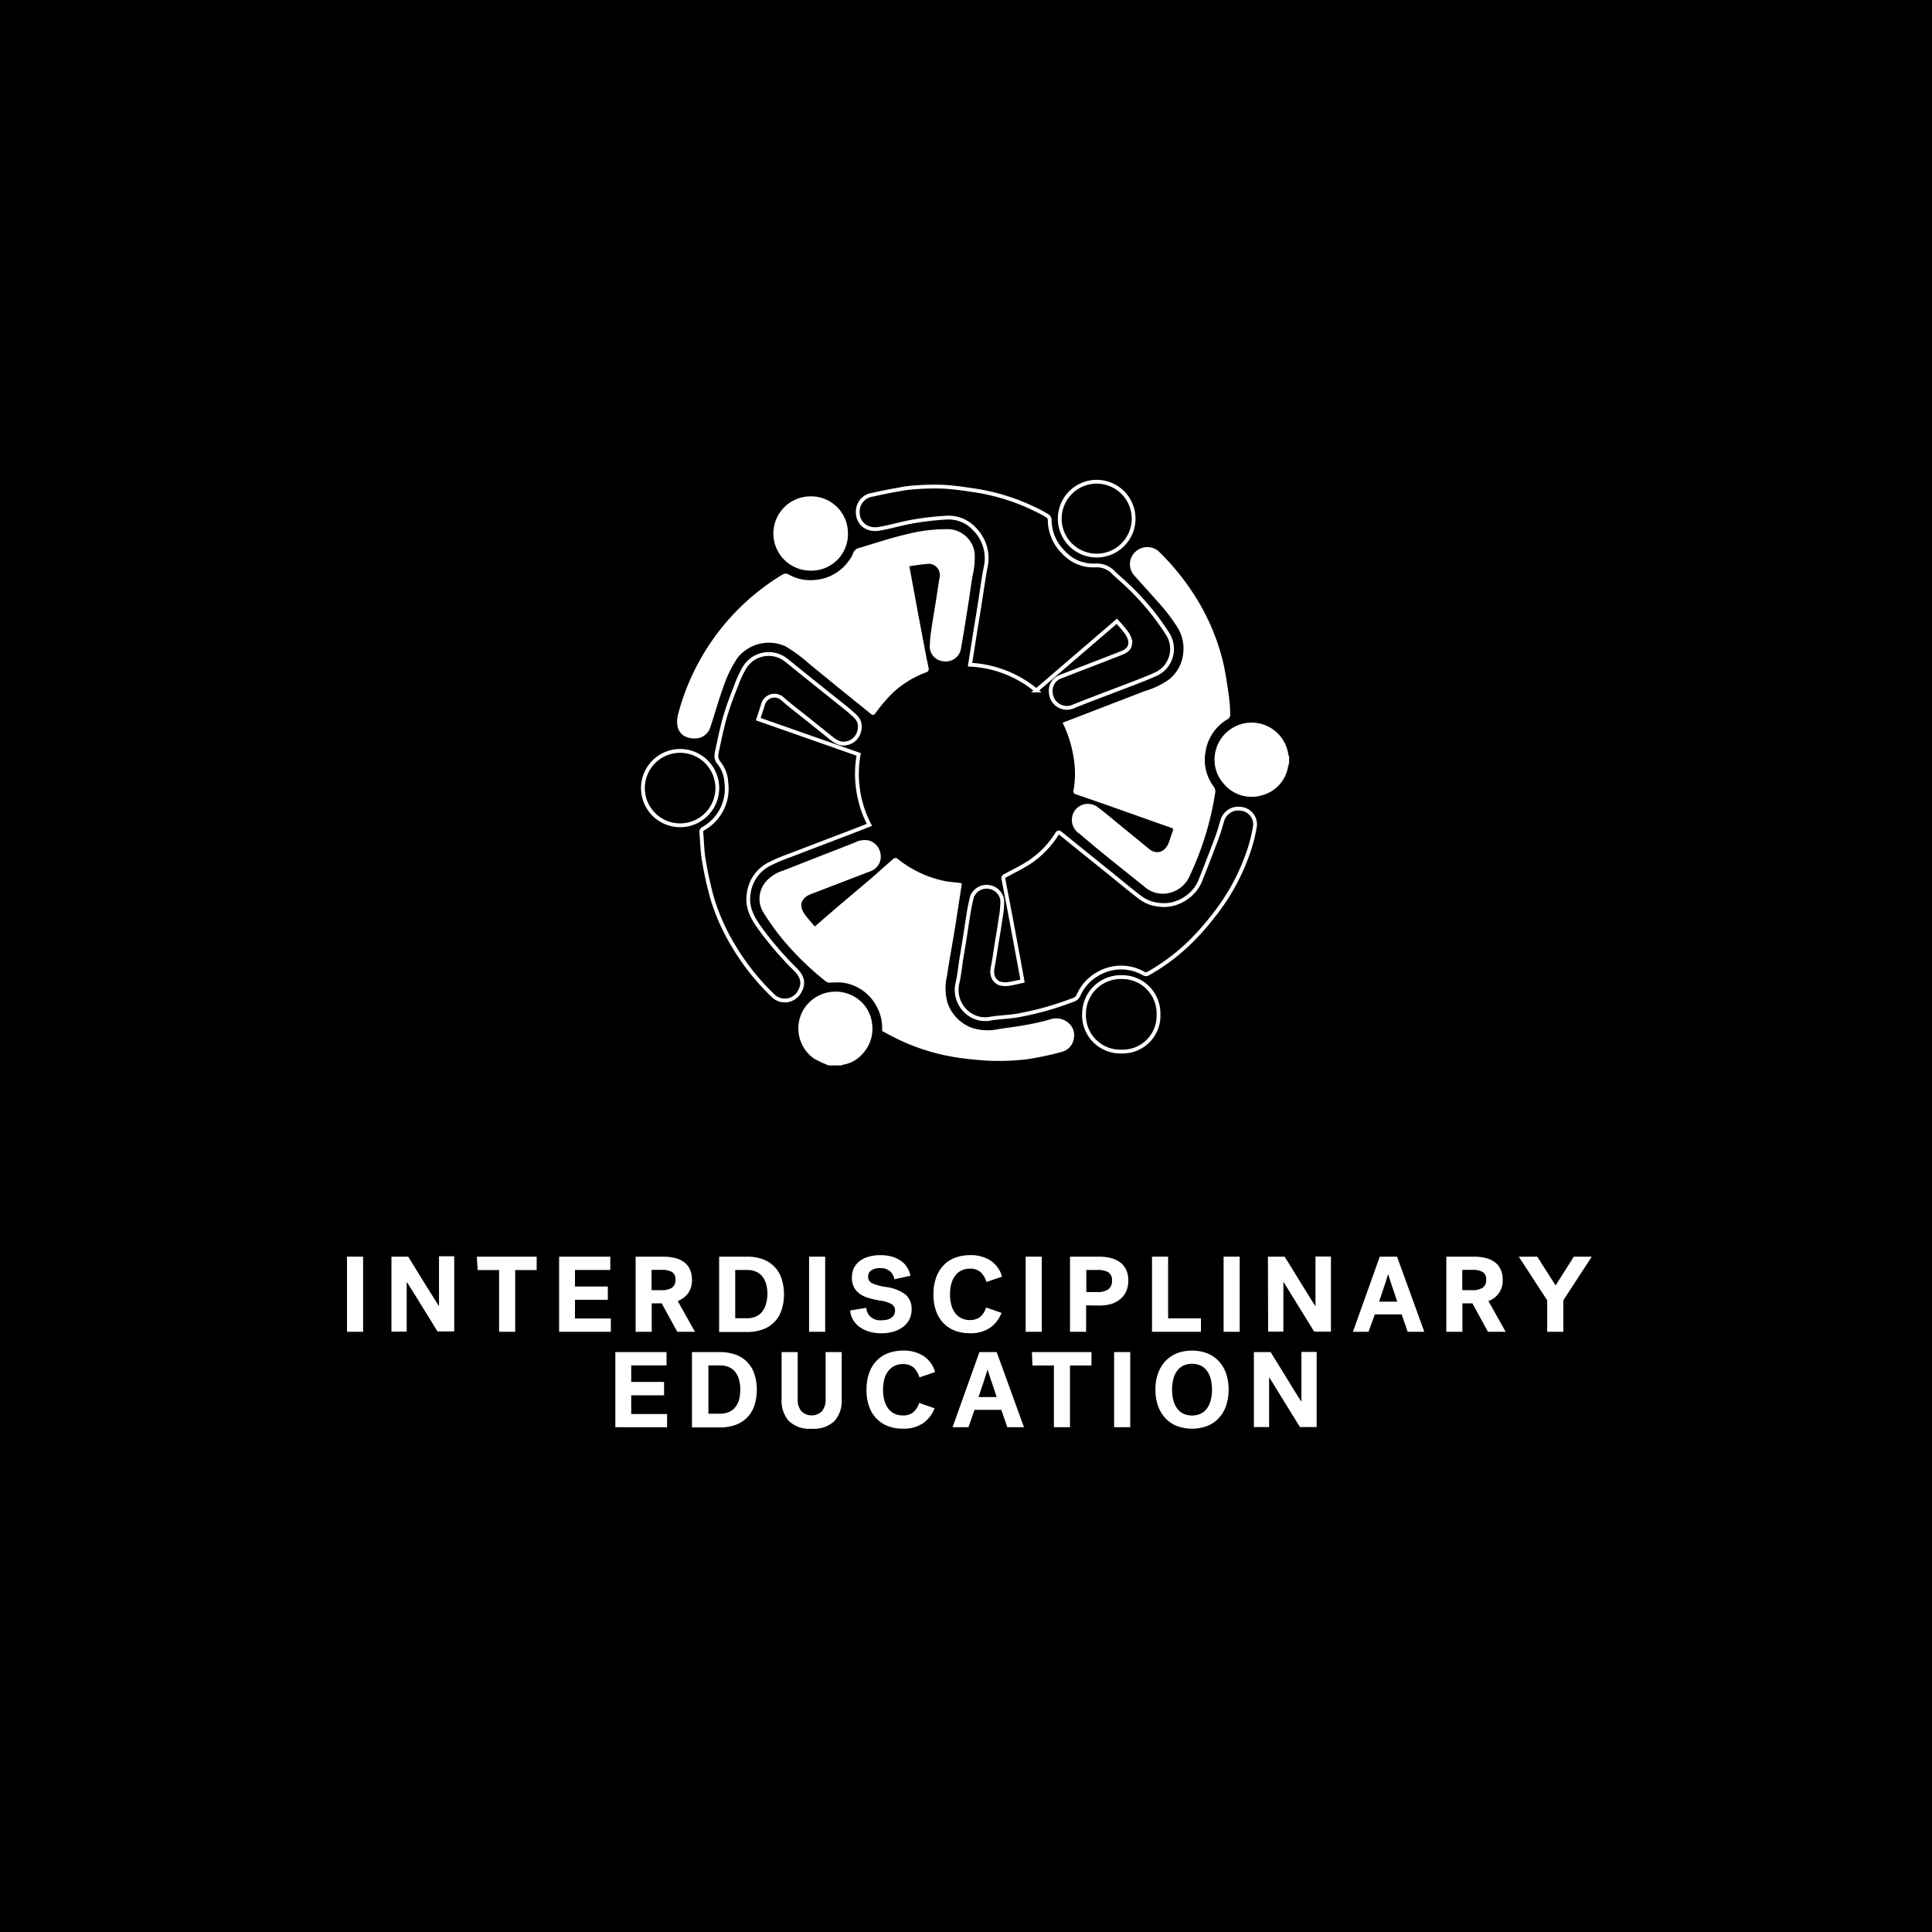 <svg xmlns="http://www.w3.org/2000/svg" viewBox="0 0 360 360"><defs><style>.cls-1{fill:#fff;}.cls-2{fill:none;stroke:#fff;stroke-miterlimit:10;stroke-width:0.71px;}</style></defs><g id="BACKGROUND"><rect width="360" height="360"/></g><g id="LINE_ONE" data-name="LINE ONE"><path class="cls-1" d="M64.66,234.16h3v14h-3Z"/><path class="cls-1" d="M72.94,234.16h3.12l2.32,3.76c.44.7.8,1.29,1.08,1.75L80.3,241l.8,1.29.64,1h.06v-9.2h2.84v14H81.52l-2.28-3.7-1.07-1.73c-.29-.46-.57-.92-.85-1.38L76.51,240c-.26-.42-.48-.78-.67-1.07h-.06v9.2H72.94Z"/><path class="cls-1" d="M88.86,234.16H100v2.5h-4v11.5h-3v-11.5h-4Z"/><path class="cls-1" d="M104.18,248.16v-14h9.54v2.48h-6.58v3.08h6.12v2.48h-6.12v3.48h6.68v2.48Z"/><path class="cls-1" d="M128.94,238.42a4.26,4.26,0,0,1-.71,2.54,4.21,4.21,0,0,1-1.95,1.46l3.22,5.74h-3.3l-2.9-5.3h-1.86v5.3h-3v-14h5.12a8.89,8.89,0,0,1,2.21.25,4.61,4.61,0,0,1,1.69.77,3.32,3.32,0,0,1,1.08,1.32A4.47,4.47,0,0,1,128.94,238.42Zm-3.08,0a1.51,1.51,0,0,0-.65-1.41,3.91,3.91,0,0,0-2-.39h-1.8v3.78h1.8a3.48,3.48,0,0,0,2-.45A1.74,1.74,0,0,0,125.86,238.44Z"/><path class="cls-1" d="M134,234.16h5.22a8.13,8.13,0,0,1,2.88.47,5.73,5.73,0,0,1,2.16,1.36,5.79,5.79,0,0,1,1.35,2.19,9.68,9.68,0,0,1,0,6,5.66,5.66,0,0,1-3.51,3.55,8.36,8.36,0,0,1-2.88.47H134Zm9,7a7,7,0,0,0-.23-1.85,4,4,0,0,0-.7-1.43,3,3,0,0,0-1.19-.92,4.1,4.1,0,0,0-1.72-.32H137v9h2.12a4.26,4.26,0,0,0,1.72-.32,3.11,3.11,0,0,0,1.19-.92,4.07,4.07,0,0,0,.7-1.43A7.1,7.1,0,0,0,143,241.16Z"/><path class="cls-1" d="M150.76,234.16h3v14h-3Z"/><path class="cls-1" d="M161.76,237.84a1.34,1.34,0,0,0,.78,1.29,9.48,9.48,0,0,0,2.48.67,7.86,7.86,0,0,1,3.67,1.38,3.48,3.48,0,0,1,1.17,2.86,3.92,3.92,0,0,1-.42,1.83,4.07,4.07,0,0,1-1.17,1.38,5.65,5.65,0,0,1-1.79.88,8.12,8.12,0,0,1-2.26.31,7.68,7.68,0,0,1-2.38-.35,6.1,6.1,0,0,1-1.8-.93,4.41,4.41,0,0,1-1.16-1.36,3.81,3.81,0,0,1-.46-1.62l3-.48a2.58,2.58,0,0,0,.79,1.67,2.84,2.84,0,0,0,2,.65,5.32,5.32,0,0,0,1-.1,2.52,2.52,0,0,0,.82-.33,1.86,1.86,0,0,0,.55-.57,1.63,1.63,0,0,0,.2-.82,1.35,1.35,0,0,0-.65-1.2,6.31,6.31,0,0,0-2.29-.68,18.1,18.1,0,0,1-2-.46,5.72,5.72,0,0,1-1.63-.77,3.6,3.6,0,0,1-1.08-1.22,3.79,3.79,0,0,1-.39-1.79,3.93,3.93,0,0,1,.4-1.84,3.72,3.72,0,0,1,1.12-1.31,4.84,4.84,0,0,1,1.7-.79,8,8,0,0,1,2.14-.26,7.71,7.71,0,0,1,2,.25,5.28,5.28,0,0,1,1.67.74,4.23,4.23,0,0,1,1.21,1.21,4.42,4.42,0,0,1,.66,1.64l-3,.66a2.45,2.45,0,0,0-.82-1.52,2.62,2.62,0,0,0-1.78-.56,2.78,2.78,0,0,0-1.69.42A1.33,1.33,0,0,0,161.76,237.84Z"/><path class="cls-1" d="M173.94,241.16a9.12,9.12,0,0,1,.48-3.07,6.39,6.39,0,0,1,1.37-2.29,5.64,5.64,0,0,1,2.16-1.43,7.82,7.82,0,0,1,2.85-.49,6.75,6.75,0,0,1,3.76,1,5.32,5.32,0,0,1,2.16,3l-2.92,1a3.92,3.92,0,0,0-1.08-1.83,2.82,2.82,0,0,0-2-.65,3.51,3.51,0,0,0-1.62.36,3.26,3.26,0,0,0-1.16,1,4.28,4.28,0,0,0-.69,1.51,8.09,8.09,0,0,0,0,3.83,4.45,4.45,0,0,0,.69,1.51,3.29,3.29,0,0,0,1.16,1,3.54,3.54,0,0,0,1.64.36,3,3,0,0,0,1.89-.58,3.57,3.57,0,0,0,1.11-1.76l2.88,1a6.07,6.07,0,0,1-2.16,2.8,6.42,6.42,0,0,1-3.76,1,7.7,7.7,0,0,1-2.79-.49,5.94,5.94,0,0,1-2.14-1.42,6.39,6.39,0,0,1-1.37-2.29A9.26,9.26,0,0,1,173.94,241.16Z"/><path class="cls-1" d="M191.12,234.16h3v14h-3Z"/><path class="cls-1" d="M202.38,243.24v4.92h-3v-14h5.32a8.93,8.93,0,0,1,2.28.26,4.81,4.81,0,0,1,1.74.8,3.7,3.7,0,0,1,1.12,1.38,4.61,4.61,0,0,1,.4,2,4.87,4.87,0,0,1-.41,2.07,4,4,0,0,1-1.14,1.44A4.83,4.83,0,0,1,207,243a8.76,8.76,0,0,1-2.24.27Zm4.82-4.62a1.68,1.68,0,0,0-.69-1.56,4.11,4.11,0,0,0-2.09-.42h-2v4.12h2a3.6,3.6,0,0,0,2.09-.5A1.9,1.9,0,0,0,207.2,238.62Z"/><path class="cls-1" d="M214.66,234.16h3v11.5h6.12v2.5h-9.12Z"/><path class="cls-1" d="M228,234.16h3v14h-3Z"/><path class="cls-1" d="M236.26,234.16h3.12l2.32,3.76c.44.7.8,1.29,1.08,1.75l.84,1.37.8,1.29.64,1h.06v-9.2H248v14h-3.12l-2.28-3.7-1.07-1.73c-.29-.46-.57-.92-.85-1.38l-.81-1.32c-.26-.42-.48-.78-.67-1.07h-.06v9.2h-2.84Z"/><path class="cls-1" d="M265.4,248.16h-3.1l-1.12-3.24h-5L255,248.16H252.1l5-14h3.22Zm-6.76-10.72c0,.1-.07.26-.14.47s-.14.44-.22.7-.17.54-.27.84-.2.59-.29.87c-.23.69-.48,1.43-.74,2.22h3.38c-.27-.79-.51-1.53-.74-2.22-.15-.4-.26-.73-.35-1s-.17-.51-.24-.75-.14-.47-.21-.67a4.69,4.69,0,0,1-.14-.47Z"/><path class="cls-1" d="M280,238.42a3.94,3.94,0,0,1-2.66,4l3.22,5.74h-3.3l-2.9-5.3h-1.86v5.3h-3v-14h5.12a8.89,8.89,0,0,1,2.21.25,4.61,4.61,0,0,1,1.69.77,3.41,3.41,0,0,1,1.08,1.32A4.47,4.47,0,0,1,280,238.42Zm-3.08,0a1.51,1.51,0,0,0-.65-1.41,3.91,3.91,0,0,0-2-.39h-1.8v3.78h1.8a3.48,3.48,0,0,0,2-.45A1.74,1.74,0,0,0,276.94,238.44Z"/><path class="cls-1" d="M288.3,242.3l-5.3-8.14h3.44l3.42,5.36,3.4-5.36h3.34l-5.3,8.14v5.86h-3Z"/></g><g id="LINE_TWO" data-name="LINE TWO"><path class="cls-1" d="M114.66,265.94v-14h9.54v2.48h-6.58v3.08h6.12V260h-6.12v3.48h6.68v2.48Z"/><path class="cls-1" d="M128.94,251.94h5.22a8.36,8.36,0,0,1,2.88.47,5.66,5.66,0,0,1,3.51,3.55,9.68,9.68,0,0,1,0,6,5.79,5.79,0,0,1-1.35,2.19,5.73,5.73,0,0,1-2.16,1.36,8.13,8.13,0,0,1-2.88.47h-5.22Zm9,7a7.1,7.1,0,0,0-.23-1.85,4.07,4.07,0,0,0-.7-1.43,3.11,3.11,0,0,0-1.19-.92,4.26,4.26,0,0,0-1.72-.32H132v9h2.12a4.1,4.1,0,0,0,1.72-.32,3,3,0,0,0,1.19-.92,4,4,0,0,0,.7-1.43A7,7,0,0,0,137.92,258.94Z"/><path class="cls-1" d="M151.24,266.22a5.56,5.56,0,0,1-4.26-1.44,5.65,5.65,0,0,1-1.34-4v-8.84h3v8.86a3.32,3.32,0,0,0,.64,2.11,2.73,2.73,0,0,0,3.92,0,3.32,3.32,0,0,0,.64-2.11v-8.86h3v8.84a5.65,5.65,0,0,1-1.34,4A5.56,5.56,0,0,1,151.24,266.22Z"/><path class="cls-1" d="M161.46,258.94a9.16,9.16,0,0,1,.48-3.07,6.47,6.47,0,0,1,1.37-2.29,5.88,5.88,0,0,1,2.16-1.43,8,8,0,0,1,2.85-.49,6.83,6.83,0,0,1,3.76,1,5.39,5.39,0,0,1,2.16,3l-2.92,1a4,4,0,0,0-1.08-1.83,2.86,2.86,0,0,0-2-.65,3.51,3.51,0,0,0-1.62.36,3.26,3.26,0,0,0-1.16,1,4.37,4.37,0,0,0-.69,1.51,7.77,7.77,0,0,0-.23,1.92,7.57,7.57,0,0,0,.23,1.91,4.37,4.37,0,0,0,.69,1.51,3.19,3.19,0,0,0,1.16,1,3.54,3.54,0,0,0,1.64.36,2.94,2.94,0,0,0,1.89-.58,3.48,3.48,0,0,0,1.11-1.76l2.88,1a6,6,0,0,1-2.16,2.8,6.42,6.42,0,0,1-3.76,1,7.5,7.5,0,0,1-2.79-.49,5.82,5.82,0,0,1-2.14-1.42,6.3,6.3,0,0,1-1.37-2.29A9.18,9.18,0,0,1,161.46,258.94Z"/><path class="cls-1" d="M190.8,265.94h-3.1l-1.12-3.24h-5l-1.12,3.24H177.5l5-14h3.22ZM184,255.22c0,.11-.07.27-.14.47s-.14.44-.22.7-.17.54-.27.84l-.29.87c-.23.7-.47,1.44-.74,2.22h3.38c-.27-.78-.51-1.52-.74-2.22-.15-.4-.26-.73-.35-1s-.17-.51-.24-.75-.14-.46-.21-.67-.11-.36-.14-.47Z"/><path class="cls-1" d="M192.28,251.94h11.1v2.5h-4v11.5h-3v-11.5h-4Z"/><path class="cls-1" d="M207.6,251.94h3v14h-3Z"/><path class="cls-1" d="M215.3,258.94a8.83,8.83,0,0,1,.49-3.05,6.64,6.64,0,0,1,1.38-2.29,6.07,6.07,0,0,1,2.15-1.44,8.09,8.09,0,0,1,5.6,0,6.07,6.07,0,0,1,2.15,1.44,6.64,6.64,0,0,1,1.38,2.29,9.74,9.74,0,0,1,0,6.1,6.55,6.55,0,0,1-1.38,2.29,5.82,5.82,0,0,1-2.15,1.44,8.09,8.09,0,0,1-5.6,0,5.82,5.82,0,0,1-2.15-1.44,6.55,6.55,0,0,1-1.38-2.29A8.79,8.79,0,0,1,215.3,258.94Zm3.1,0a7.9,7.9,0,0,0,.23,1.95,4.25,4.25,0,0,0,.69,1.52,3.14,3.14,0,0,0,1.16,1,4,4,0,0,0,3.28,0,3.14,3.14,0,0,0,1.16-1,4.25,4.25,0,0,0,.69-1.52,7.9,7.9,0,0,0,.23-1.95,8,8,0,0,0-.23-1.95,4.33,4.33,0,0,0-.69-1.52,3.24,3.24,0,0,0-1.16-1,4,4,0,0,0-3.28,0,3.24,3.24,0,0,0-1.16,1,4.33,4.33,0,0,0-.69,1.52A8,8,0,0,0,218.4,258.94Z"/><path class="cls-1" d="M233.64,251.94h3.12l2.32,3.76,1.08,1.75.84,1.37.8,1.29.64,1h.06v-9.2h2.84v14h-3.12c-.8-1.29-1.56-2.52-2.28-3.7l-1.07-1.73c-.29-.46-.57-.92-.85-1.38l-.81-1.32-.67-1.07h-.06v9.2h-2.84Z"/></g><g id="ICON"><path class="cls-1" d="M154.44,198.53a20.68,20.68,0,0,1-2.78-1.29,6.89,6.89,0,0,1-1.94-9.12,7,7,0,0,1,11-1.21,6.57,6.57,0,0,1,1.76,3.72,6.84,6.84,0,0,1-1.93,5.92,6,6,0,0,1-3.58,1.86s-.1.08-.15.12Z"/><path class="cls-1" d="M240.2,142.17c-.07.28-.15.56-.22.85a6.61,6.61,0,0,1-4.79,5.16,6.76,6.76,0,0,1-7.38-2.4,6.67,6.67,0,0,1-1.5-4.18,6.91,6.91,0,0,1,13.76-.95c0,.09.09.16.13.24Z"/><path class="cls-2" d="M180.75,123.86c.28-1.78.55-3.46.81-5.13s.53-3.21.78-4.81c.22-1.37.43-2.75.64-4.13s.4-2.66.66-4a7.68,7.68,0,0,0-2-7.16,6.55,6.55,0,0,0-5.19-2.18,54.63,54.63,0,0,0-6.11.68c-2.15.36-4.25,1-6.38,1.38-2.47.48-4.17-1.06-4.13-3.14a3.16,3.16,0,0,1,2.8-3.19q2.47-.57,5-1a22.36,22.36,0,0,1,2.83-.37,47.26,47.26,0,0,1,5.45-.11c2.18.14,4.35.47,6.52.81A39.3,39.3,0,0,1,193.1,95a22.36,22.36,0,0,1,2.15,1.17,1,1,0,0,1,.35.72,8.42,8.42,0,0,0,2.55,6,7.47,7.47,0,0,0,6,2.47,4.32,4.32,0,0,1,3.5,1.51c1.36,1.23,2.75,2.44,4,3.76a46.54,46.54,0,0,1,6,7.61,5.18,5.18,0,0,1-2.1,7.3c-2,.91-4,1.65-6.07,2.44-3.09,1.19-6.2,2.34-9.28,3.57a3,3,0,0,1-4.4-2.53,2.77,2.77,0,0,1,1.78-2.92l11.29-4.37c1.34-.52,1.88-1.17,1.7-2.43a4.17,4.17,0,0,0-.84-1.63c-.47-.64-1-1.21-1.63-1.9l-15,12.89A20.9,20.9,0,0,0,180.75,123.86Z"/><path class="cls-2" d="M190.53,182.81l-.6-3.32q-.56-3-1.13-6.08-.5-2.67-1-5.32c-.28-1.43-.55-2.86-.83-4.3-.1-.5.29-.59.63-.77,1.43-.77,2.89-1.49,4.25-2.37a17.53,17.53,0,0,0,5.1-5.26c.2-.3.32-.39.64-.13q4.36,3.54,8.75,7.06c2,1.61,3.95,3.26,6,4.83a7,7,0,0,0,3.7,1.45,7.18,7.18,0,0,0,5-1.3,7.05,7.05,0,0,0,2.6-3.16c1.08-2.7,2.13-5.42,3.15-8.14.38-1,.67-2.12,1-3.19a3.09,3.09,0,0,1,3.45-2.1,2.92,2.92,0,0,1,2.62,3.09,27.7,27.7,0,0,1-1.19,4.83A39.46,39.46,0,0,1,226,170.78a48.42,48.42,0,0,1-4.14,4.68,37.53,37.53,0,0,1-8,6,.78.78,0,0,1-.65,0,8.48,8.48,0,0,0-4.11-1.17,8.65,8.65,0,0,0-4.6,1.22,8.44,8.44,0,0,0-3.54,3.95,1.49,1.49,0,0,1-.92.83,56.89,56.89,0,0,1-10.14,2.88c-1.74.33-3.53.34-5.28.63a5.11,5.11,0,0,1-3.81-.7,5.51,5.51,0,0,1-2.36-6.09c.31-1.42.45-2.89.68-4.33.2-1.26.42-2.52.62-3.77.23-1.43.42-2.85.66-4.27a35.82,35.82,0,0,1,.72-3.6,2.95,2.95,0,0,1,5.62.61,16.42,16.42,0,0,1-.31,3.49c-.22,1.66-.52,3.31-.78,4.95-.22,1.36-.39,2.72-.67,4.06s0,2.47,1.16,3.05a3.93,3.93,0,0,0,1.91.13C188.87,183.2,189.63,183,190.53,182.81Z"/><path class="cls-2" d="M141.29,134,160,140.57A20.58,20.58,0,0,0,162,153.7l-3.14,1.23c-3.88,1.48-7.76,2.95-11.64,4.45a31.79,31.79,0,0,0-4,1.7,7.16,7.16,0,0,0-3.72,5.5c-.38,2.59.78,4.58,2.2,6.52a62.4,62.4,0,0,0,6.47,7.5c1.58,1.56,1.68,2.91.59,4.55a3.13,3.13,0,0,1-4.54.54,43.58,43.58,0,0,1-7.55-9.45,38.54,38.54,0,0,1-4-9,67.58,67.58,0,0,1-1.54-7.05c-.28-1.68-.3-3.4-.45-5.09a.66.66,0,0,1,.4-.71,8.53,8.53,0,0,0,4.26-8.58,6.34,6.34,0,0,0-1.37-3.66c-.75-.88-.45-1.78-.26-2.66.46-2.15.9-4.31,1.54-6.41s1.5-4.24,2.31-6.33a21.38,21.38,0,0,1,1.14-2.3,5.25,5.25,0,0,1,7.81-1.43l5.09,4.1c1.67,1.34,3.35,2.68,5,4,1,.78,1.94,1.55,2.83,2.4a2.67,2.67,0,0,1,.67,2.71,2.93,2.93,0,0,1-2.17,2.22c-1.44.42-2.42-.41-3.42-1.22l-4.93-3.95c-1.27-1-2.57-2-3.8-3.09a2.21,2.21,0,0,0-3.58,1C141.92,132.11,141.61,133.06,141.29,134Z"/><path class="cls-1" d="M169.45,105.53c.27,1.48.53,2.84.78,4.21.37,2,.73,4,1.11,6s.78,4.14,1.18,6.21c.16.84.34,1.68.51,2.52a.64.64,0,0,1-.51.83,18.62,18.62,0,0,0-6.08,3.72,30.44,30.44,0,0,0-3.3,3.85c-.34.45-.49.46-.89.14-1.93-1.58-3.88-3.13-5.81-4.7s-3.66-3-5.53-4.51a27.58,27.58,0,0,0-4.65-3.42,7.5,7.5,0,0,0-8.79,2.14,22.25,22.25,0,0,0-2.74,5.66c-.87,2.36-1.52,4.8-2.32,7.18a3,3,0,0,1-2.65,2.24c-1.85.07-3.11-.65-3.49-2.16a5,5,0,0,1,.09-2.36,43.23,43.23,0,0,1,12.71-21,42.79,42.79,0,0,1,6.82-5.07,1.15,1.15,0,0,1,1,0,8.2,8.2,0,0,0,4.61,1.08,8.55,8.55,0,0,0,6.81-3.81,4.2,4.2,0,0,0,.66-1.21,1.59,1.59,0,0,1,1.23-1c3-.89,5.92-1.88,8.94-2.57a29.51,29.51,0,0,1,7.78-.89,5.12,5.12,0,0,1,4.69,4.4,14.71,14.71,0,0,1-.4,4.34c-.28,1.65-.49,3.31-.75,5-.46,2.91-.92,5.81-1.43,8.71a2.87,2.87,0,0,1-3.37,2.14,2.76,2.76,0,0,1-2.41-2.51,22.3,22.3,0,0,1,.29-3.36c.24-1.72.55-3.44.82-5.15.25-1.54.46-3.08.73-4.62a2.1,2.1,0,0,0-2-2.51A36,36,0,0,0,169.45,105.53Z"/><path class="cls-1" d="M151.82,172.64l4.53-3.91c1.82-1.54,3.65-3.07,5.46-4.62,1.19-1,2.36-2.07,3.54-3.1.41-.36.8-.74,1.23-1.06a.6.6,0,0,1,.58,0,20.73,20.73,0,0,0,8.69,4.18c.81.19,1.66.22,2.49.33.3,0,.59.1.89.16-.46,3-.9,5.89-1.37,8.82s-1,5.58-1.39,8.38a9.81,9.81,0,0,0,.11,5.1,7.54,7.54,0,0,0,4.75,4.68,9.76,9.76,0,0,0,4.83.14c1.63-.24,3.27-.44,4.9-.74a45,45,0,0,0,4.46-1,3.53,3.53,0,0,1,3.48.53,2.94,2.94,0,0,1,1.11,2.81,3,3,0,0,1-2.25,2.66,59.13,59.13,0,0,1-6.39,1.37,46,46,0,0,1-7,.29A59.66,59.66,0,0,1,178,197a38.66,38.66,0,0,1-11.64-3.83c-.67-.33-1.32-.7-2-1.07a8.29,8.29,0,0,0-1-4.54,8.4,8.4,0,0,0-6.35-4.46c-.84-.11-1.71,0-2.56,0a1.15,1.15,0,0,1-.62-.27,54.45,54.45,0,0,1-7.61-7.34,45,45,0,0,1-4.11-5.7,4.87,4.87,0,0,1,.72-5.64,6.91,6.91,0,0,1,3-1.89L159.27,157a3.9,3.9,0,0,1,2.77-.35,3.11,3.11,0,0,1,2.05,2.53,2.89,2.89,0,0,1-1.82,3.14l-11.16,4.28c-1.93.75-2.34,2.23-1.05,3.92C150.61,171.25,151.22,171.92,151.82,172.64Z"/><path class="cls-1" d="M198,134.67l3.07-1.18q6.13-2.36,12.27-4.73a14.64,14.64,0,0,0,4.55-2.2,7.11,7.11,0,0,0,2.59-4.91,7.39,7.39,0,0,0-1.16-4.88,35.1,35.1,0,0,0-2.61-3.54c-1.74-2-3.59-4-5.36-6a3.14,3.14,0,0,1,.2-4.4,3.25,3.25,0,0,1,4.34-.11,46,46,0,0,1,7.81,10.06,41.14,41.14,0,0,1,4.17,10.44c.49,2.09.79,4.23,1.1,6.36a33.89,33.89,0,0,1,.27,3.64,1,1,0,0,1-.42.75,8.49,8.49,0,0,0-4.2,6.2,8.26,8.26,0,0,0,1.52,6.38,1.59,1.59,0,0,1,.27,1.35,56.32,56.32,0,0,1-4.66,15.16,5.54,5.54,0,0,1-4.82,3.47,5.22,5.22,0,0,1-3.71-1.33L206.73,160c-1.62-1.31-3.22-2.64-4.83-4a10.9,10.9,0,0,0-.92-.76,3.05,3.05,0,0,1-.75-4.15,3,3,0,0,1,4.21-.75c1.25.9,2.42,1.91,3.61,2.88,2,1.65,4.06,3.31,6.1,5,1.37,1.09,2.95.56,3.61-1.15.28-.72.47-1.46.75-2.17.18-.43.07-.54-.35-.68-3.46-1.21-6.91-2.45-10.37-3.67-2.44-.86-4.89-1.72-7.34-2.55a.55.55,0,0,1-.41-.75,17.83,17.83,0,0,0,0-6.14A22.27,22.27,0,0,0,198,134.67Z"/><path class="cls-2" d="M119.8,146.85a6.93,6.93,0,0,1,6.92-6.93,6.93,6.93,0,1,1-6.92,6.93Z"/><path class="cls-2" d="M209,182.07a6.76,6.76,0,0,1,6.87,6.87,6.68,6.68,0,0,1-6.92,7A6.76,6.76,0,0,1,202,188.8,6.84,6.84,0,0,1,209,182.07Z"/><path class="cls-1" d="M158,99.33a6.81,6.81,0,0,1-7,7,6.92,6.92,0,0,1,.06-13.84A6.85,6.85,0,0,1,158,99.33Z"/><path class="cls-2" d="M197.47,96.71a6.88,6.88,0,1,1,13.75.3,6.88,6.88,0,0,1-13.75-.3Z"/></g></svg>